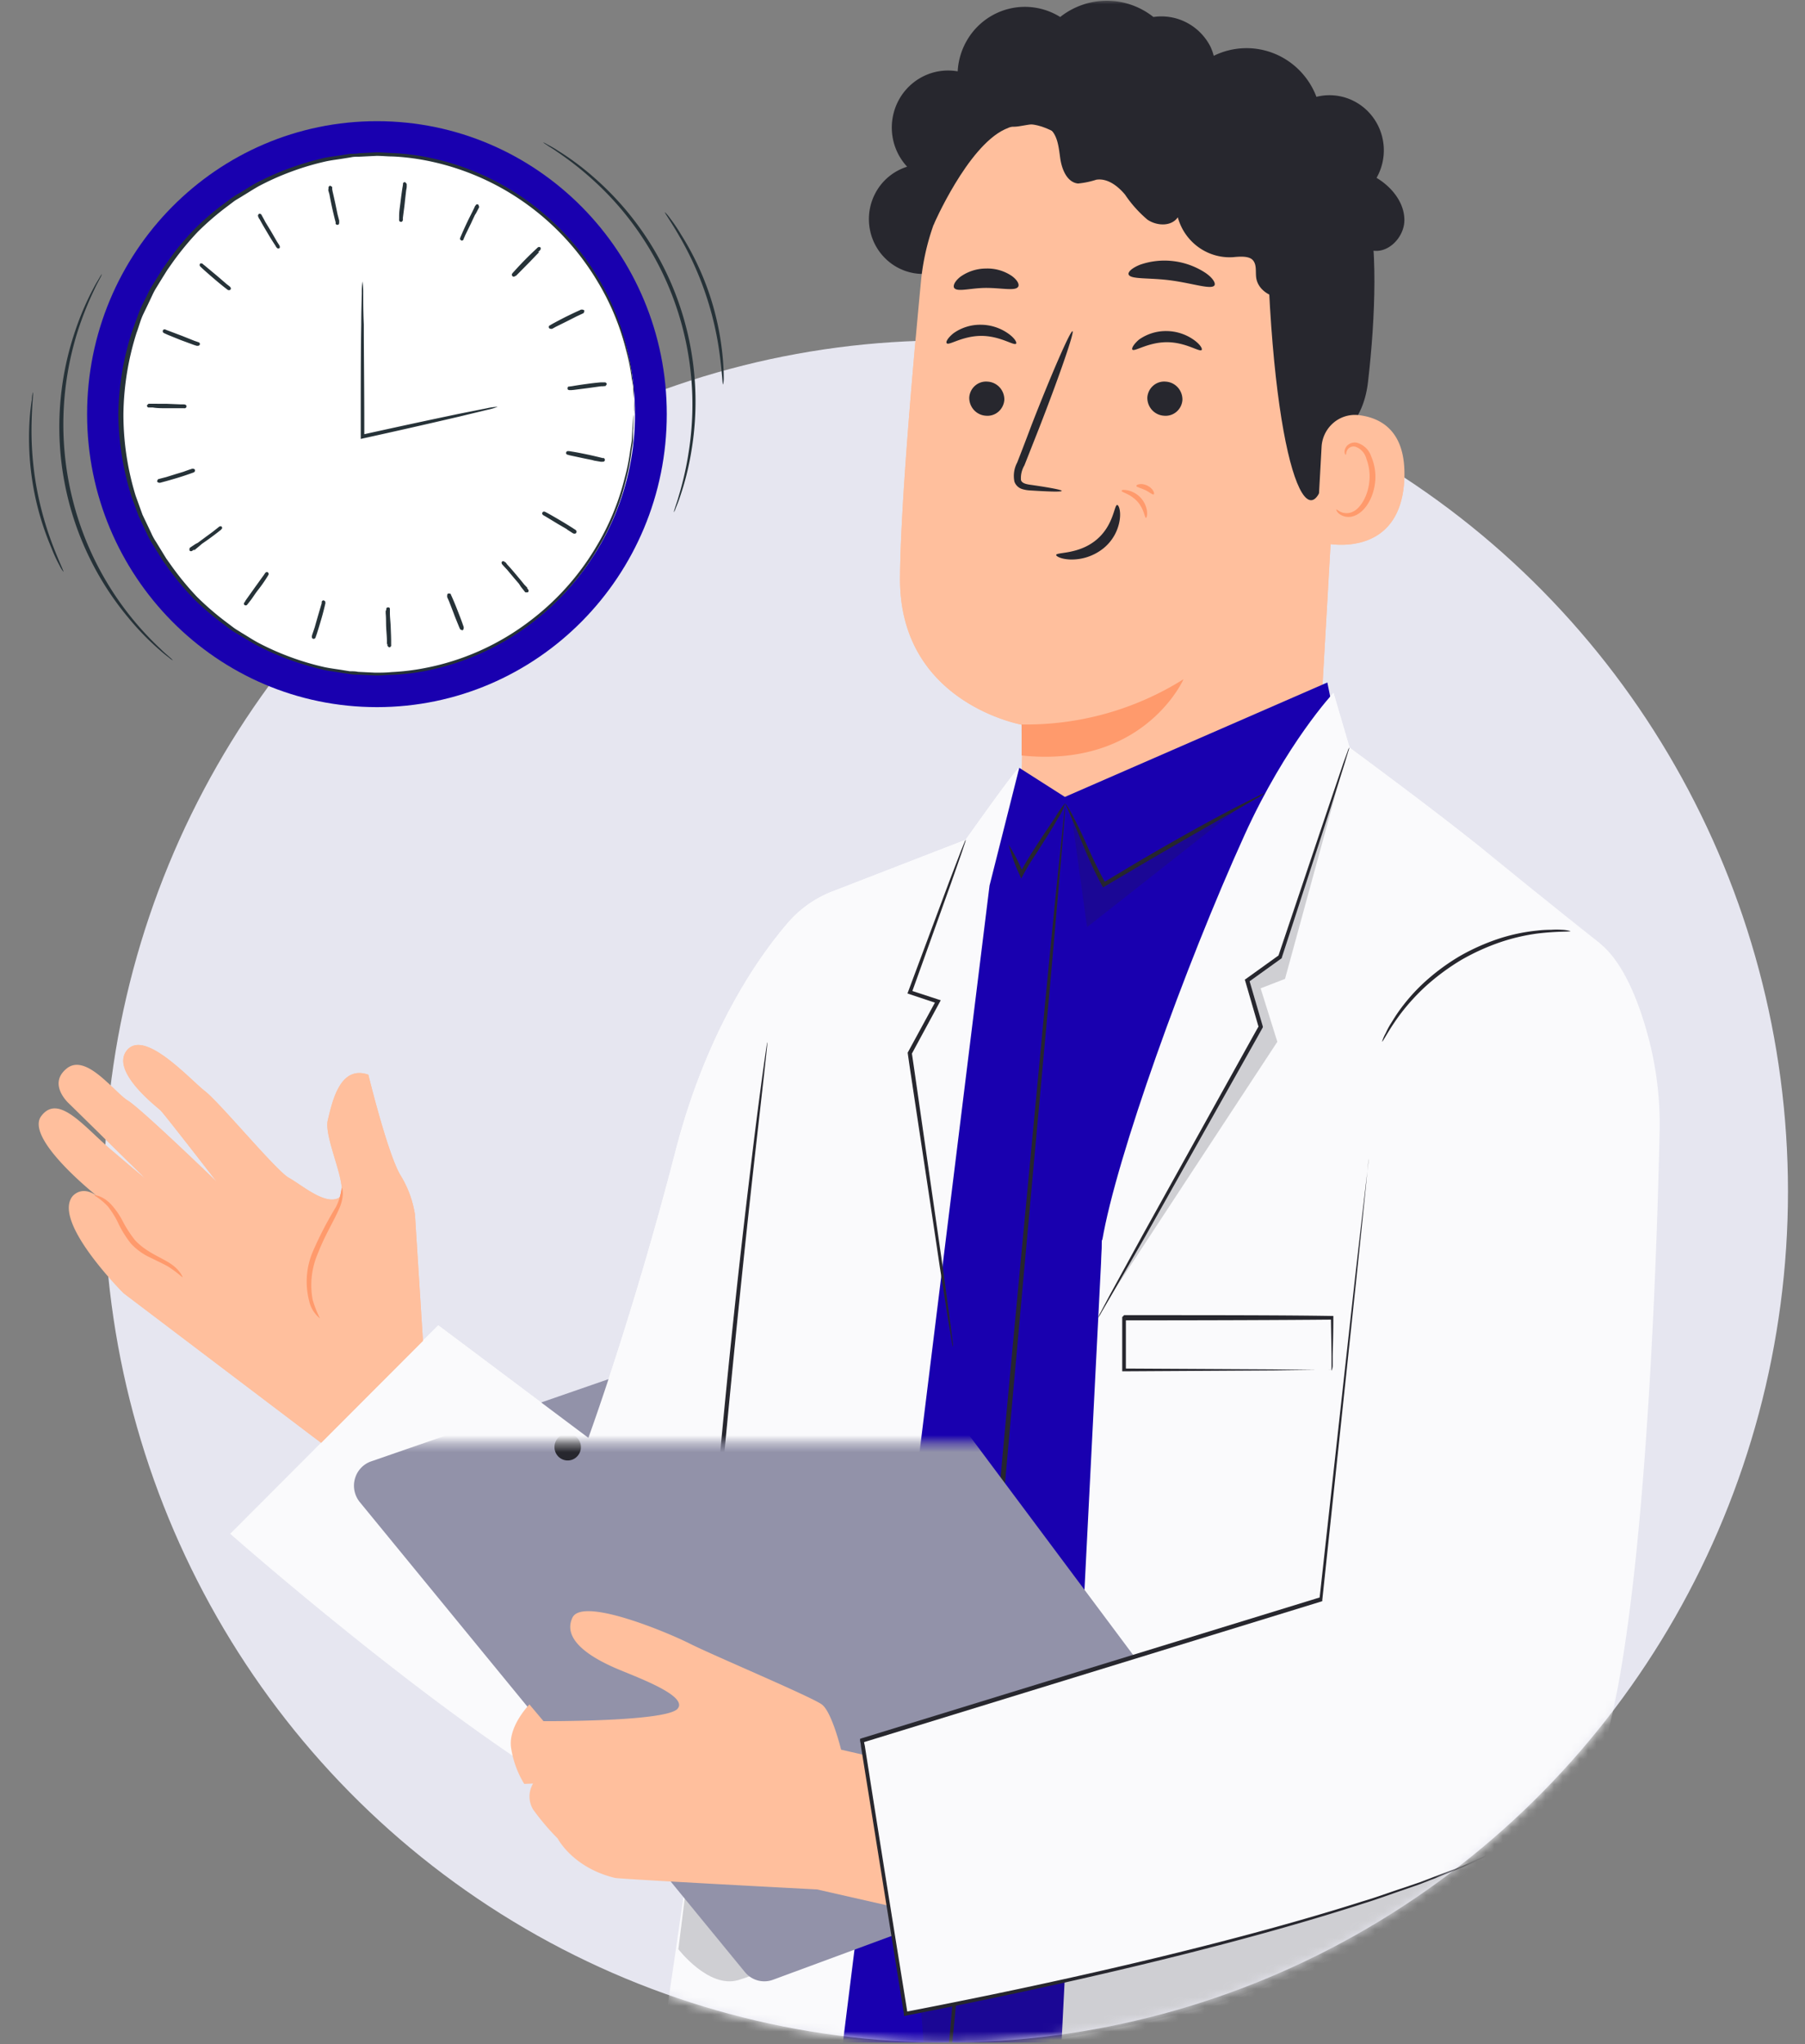 <svg xmlns="http://www.w3.org/2000/svg" width="212" height="240" fill="none" viewBox="0 0 212 240"><rect x="0" y="0" width="212" height="240" fill="#808080" stroke="none"/><g clip-path="url(#medic-clock_svg__a)"><g clip-path="url(#medic-clock_svg__b)"><ellipse cx="111.114" cy="139.892" fill="#E6E6F0" rx="98.886" ry="99.923"/><mask id="medic-clock_svg__c" width="198" height="201" x="12" y="39" maskUnits="userSpaceOnUse" style="mask-type:alpha"><ellipse cx="111.114" cy="139.892" fill="#fff" rx="98.886" ry="99.923"/></mask><g mask="url(#medic-clock_svg__c)"><path fill="#FAFAFC" d="M113.41 98.598 97.661 104.7a13.2 13.2 0 0 0-5.16 3.689c-3.441 4.002-9.53 12.643-13.177 26.812-4.946 19.183-10.218 33.613-10.218 33.613l-17.633-13.21-24.435 24.476s41.147 36.316 54.186 36.15l-8.6 58.961h25.26l20.643-176.585 1.179-8.45c-.422.157-5.127 6.802-6.296 8.44"/><path fill="#FFBF9D" d="M43.26 126.177s2.261 9.252 3.758 11.78a12.4 12.4 0 0 1 1.72 4.656l.938 14.823-11.956 11.972-23.188-17.561s-8.309-8.231-6.064-11.335c0 0 1.1-1.517 3.036 0 0 0-8.661-6.81-6.657-9.478s4.989 1.203 8.128 3.898c3.14 2.694 4.154 3.487 4.154 3.487l-9.005-8.832s-2.58-2.276-.293-4.133 5.591 2.79 7.174 3.758c1.582.967 10.45 9.539 10.45 9.539s-6.15-7.944-6.588-8.371c-.439-.427-6.021-4.665-3.923-7.106 2.1-2.442 7.389 3.487 9.143 4.848s8.36 9.347 9.832 10.158c1.47.811 4.137 3.156 5.77 2.415 1.635-.741-1.72-6.975-1.186-9.181.533-2.206 1.436-6.488 4.756-5.337"/><path fill="#FF9A6C" d="M37.583 154.794c-.354-.7-.642-1.433-.86-2.188a9.37 9.37 0 0 1 .636-5.502c.8-2.084 1.892-3.802 2.494-5.232.25-.548.39-1.14.413-1.744 0-.436-.103-.662-.137-.654a6.7 6.7 0 0 1-.671 2.233 43 43 0 0 0-2.675 5.144 9 9 0 0 0-.482 5.851 3.62 3.62 0 0 0 1.282 2.092m-16.153-4.821c.069 0-.284-.872-1.42-1.622s-2.89-1.36-4.162-2.756a14 14 0 0 1-1.488-2.319 8.8 8.8 0 0 0-1.368-1.927c-.98-.994-1.918-1.064-1.91-.994a7.3 7.3 0 0 1 1.592 1.299c.463.588.861 1.225 1.187 1.901.41.878.921 1.703 1.522 2.459a7.3 7.3 0 0 0 2.366 1.683c.782.392 1.48.706 2.03 1.029q.87.563 1.65 1.247"/><path fill="#FFBF9D" d="M108.163 33.098c.643-6.833 3.8-13.17 8.843-17.75a26.74 26.74 0 0 1 18.371-6.97h1.393c15.026 1.108 22.492 14.666 20.978 29.864l-2.907 50.747-.164 2.459-34.808 6.61.241-12.949s-14.433-2.485-14.399-17.142c.018-7.115 1.196-21.694 2.452-34.87"/><path fill="#FF9A6C" d="M119.989 85.057a34.7 34.7 0 0 0 19.017-5.31s-4.601 10.463-19.008 8.954z"/><path fill="#27272E" d="M113.84 46.665a2.12 2.12 0 0 0 .552 1.475c.366.4.871.64 1.409.67a1.96 1.96 0 0 0 1.463-.47 2.04 2.04 0 0 0 .696-1.387 2.12 2.12 0 0 0-.552-1.475c-.366-.4-.872-.64-1.409-.67a1.96 1.96 0 0 0-1.466.467 2 2 0 0 0-.693 1.39m-2.632-6.356c.249.279 1.832-.872 4.051-.872s3.836 1.186 4.077.915c.12-.122-.129-.619-.86-1.15a5.63 5.63 0 0 0-3.26-1.073 5.4 5.4 0 0 0-3.234 1.003c-.697.566-.937 1.055-.774 1.177m23.549 6.356a2.12 2.12 0 0 0 .552 1.475c.366.4.872.64 1.409.67a1.96 1.96 0 0 0 1.466-.468 2 2 0 0 0 .693-1.39 2.12 2.12 0 0 0-.552-1.474 2.06 2.06 0 0 0-1.409-.67 1.95 1.95 0 0 0-1.465.467 2.02 2.02 0 0 0-.694 1.39m-1.754-5.615c.249.279 1.832-.872 4.051-.872s3.836 1.186 4.077.916c.12-.123-.129-.62-.86-1.151a5.63 5.63 0 0 0-3.26-1.073 5.46 5.46 0 0 0-3.234 1.003c-.662.567-.895 1.055-.774 1.177m-8.3 16.584c0-.122-1.368-.384-3.604-.706-.568-.07-1.101-.192-1.187-.584a2.95 2.95 0 0 1 .404-1.7l1.721-4.36c2.416-6.2 4.18-11.336 3.93-11.397s-2.408 4.848-4.825 11.057a326 326 0 0 1-1.669 4.36 3.33 3.33 0 0 0-.326 2.249 1.4 1.4 0 0 0 .92.872q.467.139.955.157c2.27.148 3.664.183 3.681.052m6.511 1.656c-.362 0-.396 2.416-2.486 4.125s-4.653 1.395-4.679 1.744c0 .157.568.488 1.651.532a5.97 5.97 0 0 0 3.905-1.317 5.3 5.3 0 0 0 1.927-3.488c.112-.994-.155-1.604-.318-1.595"/><path fill="#27272E" d="M109.651 26.393s3.948-9.12 8.343-11.196c5.324-2.511 7.509 3.4 12.566 2.049 5.058-1.352 10.141-3.767 15.233.253 5.573 4.36 2.89 7.394 3.139 13.907 1.032 26.376 5.677 33.901 7.208 21.511.163-1.36 3.905-2.39 4.541-8.126.86-7.447 1.239-16.489-.327-21.799-1.324-4.473-3.784-7.595-8.231-11.056-7.027-5.467-16.772-5.72-23.403-5.145s-19.508 8.1-19.069 19.602"/><path fill="#FFBF9D" d="M155.219 52.498a4 4 0 0 1 .391-1.55c.233-.484.56-.916.963-1.268a3.88 3.88 0 0 1 2.947-.949c2.692.297 5.677 1.893 5.418 7.543-.464 10.01-10.321 7.481-10.321 7.193 0-.287.379-6.774.602-10.969"/><path fill="#FF9A6C" d="M156.965 59.797s.164.13.448.279a1.7 1.7 0 0 0 1.281.087c1.067-.34 2.021-1.98 2.15-3.776a5.8 5.8 0 0 0-.361-2.52 2.05 2.05 0 0 0-.45-.855 2 2 0 0 0-.788-.548.85.85 0 0 0-1.032.427c-.147.279-.095.48-.147.497s-.206-.183-.112-.593c.069-.244.218-.456.422-.602.28-.198.626-.276.963-.218.4.105.766.31 1.067.597.301.286.525.645.653 1.042.38.89.539 1.86.465 2.826-.155 2.014-1.264 3.854-2.709 4.202a1.81 1.81 0 0 1-1.557-.34c-.293-.261-.327-.488-.293-.505M134.594 60.8c-.163 0-.206-1.056-1.032-1.945-.826-.89-1.832-1.046-1.823-1.212.008-.166.275-.148.731-.07a2.9 2.9 0 0 1 1.505.872c.409.442.671 1.003.748 1.604.043.515-.06.759-.129.75m.912-2.755c-.138.087-.491-.27-1.015-.514-.525-.245-1.007-.323-1.024-.48s.585-.375 1.273-.044c.688.332.912.942.766 1.038"/><path fill="#1900AF" d="m119.433 90.434 5.397 3.41 31.048-13.405 1.412 6.898-28.094 58.502-1.68 111.566-30.398-2.497 18.798-150.677z"/><path fill="#27272E" d="M148.571 93.113q-.505.397-1.084.672l-3.01 1.744a846 846 0 0 0-9.883 5.685l-4.834 2.851-.206.122-.112-.201c-1.505-2.746-2.391-5.231-3.165-6.975-.37-.872-.68-1.526-.86-1.988a4 4 0 0 1-.319-.715s.19.21.448.645.61 1.099 1.023 1.944c.86 1.675 1.798 4.168 3.303 6.837l-.318-.088c1.479-.872 3.113-1.883 4.834-2.886 3.844-2.25 7.371-4.203 9.96-5.563a100 100 0 0 1 3.087-1.56q.544-.315 1.136-.524m-58.462 29.254a1 1 0 0 1 0 .261c0 .201-.043.454-.069.768-.077.706-.18 1.683-.318 2.921-.292 2.616-.705 6.243-1.213 10.759-1.015 9.077-2.322 21.642-3.62 35.523-1.3 13.882-2.349 26.472-3.132 35.584a9888 9888 0 0 1-.929 10.777c-.12 1.247-.206 2.224-.275 2.93 0 .314-.06.567-.086.767a1 1 0 0 1 0 .253 1.2 1.2 0 0 1 0-.261v-.759c0-.715.103-1.692.18-2.938.181-2.616.448-6.27.775-10.804a2416 2416 0 0 1 2.984-35.601 1187 1187 0 0 1 3.768-35.514 595 595 0 0 1 1.367-10.742c.172-1.23.31-2.206.413-2.913.043-.305.086-.558.112-.758q.009-.129.043-.253m75.44 71.359c-.103.122-2.064-1.979-5.16-3.487s-5.918-1.866-5.892-2.023a4.9 4.9 0 0 1 1.849.139 16 16 0 0 1 4.258 1.439 16.5 16.5 0 0 1 3.715 2.546c.487.386.903.855 1.23 1.386"/><path fill="#FAFAFC" d="M187.878 110.727s-6.262-4.953-12.584-10.115-16.78-12.826-16.78-12.826l-1.893-6.444s-5.565 5.938-10.441 16.68c-7.01 15.425-15.095 37.939-16.729 47.661l-6.563 129.43 67.088-.043-14.811-88.458z"/><path fill="#27272E" d="M128.96 154.733q.144-.36.336-.697l1.032-1.945 3.879-7.089 12.953-23.315c.232-.41.456-.82.688-1.221v.192q-.817-2.808-1.591-5.476l-.052-.166.147-.095 3.87-2.782-.086.122c2.4-7.115 4.455-13.236 5.935-17.63l1.72-5.075.49-1.343q.071-.237.19-.453-.03.247-.121.48l-.413 1.368c-.387 1.238-.937 2.965-1.617 5.118l-5.762 17.683v.07l-.061.052-3.87 2.782.094-.262 1.6 5.467v.096l-.051.096-.68 1.221-13.082 23.246-4.017 6.975-1.109 1.901q-.179.361-.422.68m-17.021 3.436a4 4 0 0 1-.146-.637c-.078-.471-.181-1.09-.318-1.848-.259-1.666-.628-3.985-1.076-6.819-.86-5.816-2.072-13.742-3.388-22.513-.138-.872-.267-1.805-.396-2.695v-.087l.043-.07 3.286-6.033.129.34-3.269-1.09-.223-.079.085-.218 4.809-12.887 1.401-3.653c.164-.384.284-.707.396-.96q.053-.174.155-.322a1.6 1.6 0 0 1-.086.349c-.086.261-.198.584-.327.985-.318.916-.748 2.154-1.29 3.697-1.153 3.217-2.752 7.69-4.645 12.948l-.137-.296 3.277 1.072.275.088-.138.252c-1.04 1.927-2.141 3.95-3.268 6.043v-.157c.129.872.267 1.796.396 2.703 1.264 8.772 2.408 16.715 3.251 22.531.378 2.842.697 5.171.92 6.845q.138 1.15.232 1.857.058.325.052.654m6.528-58.979a20 20 0 0 1 1.72 3.34h-.395c.413-.811.946-1.7 1.531-2.615 1.006-1.579 1.961-2.974 2.64-3.994a10.7 10.7 0 0 1 1.136-1.613 6.3 6.3 0 0 1-.861 1.805c-.602 1.072-1.513 2.494-2.511 4.072a27 27 0 0 0-1.566 2.563l-.223.401-.172-.409a21 21 0 0 1-1.299-3.55m-8.334 156.854a2 2 0 0 1 0-.419c0-.296.042-.706.086-1.22.086-1.108.223-2.686.387-4.709.361-4.107.86-10.01 1.522-17.29 1.333-14.614 3.174-34.765 5.212-57.025 2.039-22.261 3.982-42.403 5.35-57.016.705-7.272 1.282-13.167 1.72-17.273l.482-4.691c.06-.524.103-.925.138-1.221q.015-.21.06-.419.02.21 0 .419c0 .305-.052.706-.086 1.23-.095 1.098-.224 2.676-.396 4.699-.361 4.107-.86 10.01-1.522 17.291-1.333 14.613-3.174 34.764-5.161 57.033-1.987 22.27-3.982 42.394-5.358 57.008-.706 7.28-1.273 13.175-1.721 17.273l-.481 4.699c-.052.515-.103.925-.138 1.221a3 3 0 0 1-.094.41"/><path fill="#27272E" d="m157.791 89.844-6.864 25.085-2.864 1.108 1.961 6.278-19.67 29.959 17.709-31.66-1.6-5.467 3.871-2.79zm-31.918 5.955 1.806 13.053 17.52-13.777-15.559 8.746zM80.416 222.91l-.74 5.947s3.535 4.604 6.984 3.636c3.45-.968 17.873-7.342 17.873-7.342l-.223-2.241s-8.412-3.488-8.894-3.374-15 3.374-15 3.374m27.773 13.228.43 5.458s26.113-3.034 37.363-7.368c0 0 21.95-8.249 28.186-16.035-8.928 3.802-19.37 7.037-30.543 10.001z" opacity=".2"/><path fill="#FAFAFC" d="m52.342 183.917-3.002-4.081 2.615-5.938 5.754-4.359 6.365-1.334 3.225 4.377zm-.808-12.198 9.59-6.976Zm7.698 9.844 9.581-6.976Zm7.688 9.853 9.582-6.976Zm-32.219-42.935 9.59-6.975Z"/><path fill="#9292A9" d="m138.858 202.037-36.322-48.655a2.97 2.97 0 0 0-1.496-1.079 2.94 2.94 0 0 0-1.836.016L43.59 171.58a2.96 2.96 0 0 0-1.2.78 3 3 0 0 0-.703 1.256 3.05 3.05 0 0 0 .572 2.744l45.23 55.179a2.96 2.96 0 0 0 1.508.982 2.93 2.93 0 0 0 1.792-.079l51.988-19.197a3 3 0 0 0 1.169-.787 3 3 0 0 0 .686-1.241 3.1 3.1 0 0 0 .051-1.422 3.04 3.04 0 0 0-.596-1.288z"/><path fill="#27272E" d="M65.125 169.954c.01.31.111.61.289.862s.425.445.712.555a1.53 1.53 0 0 0 1.675-.389 1.58 1.58 0 0 0 .293-1.716 1.57 1.57 0 0 0-.585-.691 1.53 1.53 0 0 0-1.96.244 1.58 1.58 0 0 0-.424 1.135m11.234-3.856c.012.308.115.606.294.855s.427.439.712.546a1.52 1.52 0 0 0 1.662-.403 1.58 1.58 0 0 0 .272-1.711 1.56 1.56 0 0 0-.59-.679 1.52 1.52 0 0 0-1.45-.093 1.5 1.5 0 0 0-.49.358 1.57 1.57 0 0 0-.41 1.127"/><path fill="#FFBF9D" d="m101.42 206.029-2.632-.601s-1.075-4.412-2.254-5.302c-1.178-.889-12.901-5.824-15.482-7.132s-12.66-5.546-13.822-3.061c-1.316 2.808 2.796 4.927 5.023 5.904 2.228.976 8.602 3.208 7.346 4.769s-15.766 1.474-15.766 1.474l-1.651-1.962s-2.58 2.616-2.142 5.17a11.4 11.4 0 0 0 1.53 4.159l1.042-.043a2.96 2.96 0 0 0 0 3.043 28 28 0 0 0 2.89 3.409s1.763 3.444 6.743 4.63c.585.14 23.722 1.352 23.722 1.352l8.403 1.909z"/><path fill="#FAFAFC" d="M162.238 122.524c-.267.575-7.139 65.308-7.139 65.308l-53.894 16.567 5.16 32.087s72.8-13.209 80.317-27.03c6.391-11.771 7.922-61.838 8.24-76.565a39.7 39.7 0 0 0-1.204-10.655c-1.067-4.15-2.899-9.155-5.823-11.483-5.479-4.377-25.657 11.771-25.657 11.771"/><path fill="#27272E" d="M160.724 136.039s0 .323-.069.95c-.069.628-.155 1.57-.275 2.764a3647 3647 0 0 1-1.084 10.507c-.963 9.068-2.339 22.017-3.991 37.59v.139l-.129.044-53.885 16.567.172-.279c0 .209.069.436.112.662 1.72 11.004 3.44 21.633 5.023 31.434l-.276-.201c21.916-4.22 40.649-8.824 53.671-12.966 1.643-.479 3.165-1.055 4.619-1.526l2.107-.715 1.944-.741c1.247-.488 2.417-.872 3.44-1.342l2.847-1.265q1.149-.458 2.228-1.064l1.591-.871c.422-.218.748-.384.981-.515q.168-.087.344-.157l-.319.192-.963.558-1.574.872q-1.081.608-2.219 1.099l-2.838 1.299c-1.058.444-2.228.872-3.441 1.377l-1.944.759-2.098.732c-1.454.489-2.976 1.064-4.61 1.561-13.031 4.22-31.747 8.894-53.68 13.149l-.24.044v-.236c-1.574-9.8-3.277-20.429-5.049-31.433 0-.227-.069-.454-.103-.663v-.209l.206-.07 53.903-16.567-.146.183c1.72-15.564 3.156-28.503 4.162-37.572.517-4.516.921-8.056 1.205-10.463.137-1.194.249-2.11.327-2.755.077-.645.051-.872.051-.872m23.722-26.725c0 .105-1.523 0-3.931.296a23.4 23.4 0 0 0-4.146.96 26.2 26.2 0 0 0-4.756 2.145 26.7 26.7 0 0 0-4.197 3.112 25.3 25.3 0 0 0-2.882 3.157c-1.47 1.962-2.115 3.366-2.201 3.313q.147-.524.421-.994a9 9 0 0 1 .593-1.116c.267-.418.534-.872.912-1.412a22 22 0 0 1 2.856-3.279 25 25 0 0 1 4.3-3.217 25 25 0 0 1 4.86-2.145 21.3 21.3 0 0 1 4.24-.872 14 14 0 0 1 1.66-.096 9 9 0 0 1 1.256 0c.343.008.684.058 1.015.148"/><path fill="#FAFAFC" d="M156.389 154.794h-24.436v6.147h24.436z"/><path fill="#27272E" d="M156.389 160.942a3 3 0 0 1 0-.436v-1.221c0-1.09-.043-2.616-.069-4.491l.129.14c-5.479.052-14.389.087-24.427.087.095-.096-.232.227.215-.227v6.104l-.223-.218 17.374.096 5.161.061h1.909a3 3 0 0 1-.447 0h-1.359l-5.101.061-17.529.105h-.215v-6.366c.448-.453.129-.122.233-.226 10.037 0 18.922 0 24.427.096h.137v.13c0 1.927-.06 3.488-.077 4.578v1.186q-.03.28-.138.541"/></g><mask id="medic-clock_svg__d" width="175" height="170" x="0" y="0" maskUnits="userSpaceOnUse" style="mask-type:alpha"><path fill="#C4C4C4" d="M.872 0h173.401v169.384H.872z"/></mask><g mask="url(#medic-clock_svg__d)"><path fill="#FAFAFC" d="m113.41 98.598-15.749 6.104a13.2 13.2 0 0 0-5.16 3.688c-3.441 4.002-9.53 12.643-13.177 26.812-4.946 19.183-10.218 33.613-10.218 33.613l-17.633-13.21-24.435 24.476s41.147 36.316 54.186 36.15l-8.6 58.961h25.26l20.643-176.585 1.179-8.45c-.422.158-5.127 6.802-6.296 8.441"/><path fill="#FFBF9D" d="M43.26 126.177s2.261 9.252 3.758 11.78a12.4 12.4 0 0 1 1.72 4.656l.938 14.823-11.956 11.972-23.188-17.561s-8.309-8.231-6.064-11.335c0 0 1.1-1.517 3.036 0 0 0-8.661-6.81-6.657-9.478s4.989 1.203 8.128 3.898c3.14 2.694 4.154 3.487 4.154 3.487l-9.005-8.832s-2.58-2.276-.293-4.133 5.591 2.79 7.174 3.758c1.582.968 10.45 9.539 10.45 9.539s-6.15-7.944-6.588-8.371c-.439-.427-6.021-4.665-3.923-7.106 2.1-2.442 7.389 3.488 9.143 4.848s8.36 9.347 9.832 10.158c1.47.811 4.137 3.156 5.77 2.415 1.635-.741-1.72-6.975-1.186-9.181.533-2.206 1.436-6.488 4.756-5.337"/><path fill="#FF9A6C" d="M37.583 154.795a12.6 12.6 0 0 1-.86-2.189 9.37 9.37 0 0 1 .636-5.502c.8-2.084 1.892-3.802 2.494-5.232.25-.548.39-1.14.413-1.743 0-.436-.103-.663-.137-.654a6.7 6.7 0 0 1-.671 2.232 43 43 0 0 0-2.675 5.144 9 9 0 0 0-.482 5.851 3.63 3.63 0 0 0 1.282 2.093m-16.153-4.822c.069 0-.284-.872-1.42-1.622s-2.89-1.36-4.162-2.755a14 14 0 0 1-1.488-2.32 9 9 0 0 0-1.368-1.927c-.98-.994-1.918-1.064-1.91-.994a7.3 7.3 0 0 1 1.592 1.299c.463.588.861 1.225 1.187 1.901.41.878.921 1.703 1.522 2.459a7.3 7.3 0 0 0 2.366 1.683c.782.392 1.48.706 2.03 1.029q.87.563 1.65 1.247"/><path fill="#27272E" d="M142.172 5.483a6.53 6.53 0 0 0-2.799-2.832 6.4 6.4 0 0 0-3.902-.655 8.8 8.8 0 0 0-5.474-1.91 8.82 8.82 0 0 0-5.475 1.91 7.82 7.82 0 0 0-7.811-.28 7.94 7.94 0 0 0-2.984 2.764 8.1 8.1 0 0 0-1.246 3.898 6.53 6.53 0 0 0-4.022.576 6.65 6.65 0 0 0-2.93 2.852 6.8 6.8 0 0 0-.729 4.05 6.73 6.73 0 0 0 1.746 3.718 6.36 6.36 0 0 0-3.596 2.858 6.5 6.5 0 0 0-.77 4.566 6.44 6.44 0 0 0 2.454 3.907 6.28 6.28 0 0 0 4.406 1.225l31.824-19.183a6.6 6.6 0 0 0 1.82-3.522 6.67 6.67 0 0 0-.512-3.942"/><path fill="#FFBF9D" d="M108.163 33.098c.643-6.833 3.8-13.17 8.843-17.75a26.74 26.74 0 0 1 18.371-6.97h1.393c15.026 1.108 22.492 14.666 20.978 29.864l-2.907 50.747-.164 2.46-34.808 6.608.241-12.948s-14.433-2.485-14.399-17.142c.018-7.115 1.196-21.694 2.452-34.87"/><path fill="#FF9A6C" d="M119.989 85.057a34.7 34.7 0 0 0 19.017-5.31s-4.601 10.463-19.008 8.954z"/><path fill="#27272E" d="M113.84 46.665a2.12 2.12 0 0 0 .552 1.475c.366.4.871.64 1.409.67a1.96 1.96 0 0 0 1.463-.47 2.04 2.04 0 0 0 .696-1.387 2.12 2.12 0 0 0-.552-1.475c-.366-.4-.872-.64-1.409-.67a1.96 1.96 0 0 0-1.466.468 2 2 0 0 0-.693 1.39m-2.632-6.357c.249.279 1.832-.872 4.051-.872s3.836 1.186 4.077.915c.12-.122-.129-.619-.86-1.15a5.63 5.63 0 0 0-3.26-1.073 5.4 5.4 0 0 0-3.234 1.003c-.697.566-.937 1.055-.774 1.177m23.549 6.356a2.12 2.12 0 0 0 .552 1.475c.366.4.872.64 1.409.67a1.96 1.96 0 0 0 1.466-.467 2 2 0 0 0 .693-1.39 2.12 2.12 0 0 0-.552-1.475 2.06 2.06 0 0 0-1.409-.67 1.95 1.95 0 0 0-1.465.468 2.02 2.02 0 0 0-.694 1.39m-1.754-5.616c.249.279 1.832-.872 4.051-.872s3.836 1.186 4.077.916c.12-.123-.129-.62-.86-1.151a5.63 5.63 0 0 0-3.26-1.073 5.46 5.46 0 0 0-3.234 1.003c-.662.567-.895 1.055-.774 1.177m-8.3 16.584c0-.122-1.368-.383-3.604-.706-.568-.07-1.101-.192-1.187-.584a2.95 2.95 0 0 1 .404-1.7l1.721-4.36c2.416-6.2 4.18-11.335 3.93-11.396-.249-.062-2.408 4.848-4.825 11.056a326 326 0 0 1-1.669 4.36 3.33 3.33 0 0 0-.326 2.249 1.4 1.4 0 0 0 .92.872q.467.139.955.157c2.27.148 3.664.183 3.681.052m6.511 1.656c-.362 0-.396 2.416-2.486 4.125s-4.653 1.395-4.679 1.744c0 .157.568.488 1.651.532a5.97 5.97 0 0 0 3.905-1.317 5.3 5.3 0 0 0 1.927-3.487c.112-.995-.155-1.605-.318-1.596m1.342-27.074c.206.62 2.434.358 5.031.715 2.598.358 4.705 1.107 5.058.567.154-.262-.207-.872-1.041-1.448a8.8 8.8 0 0 0-3.734-1.386 8.7 8.7 0 0 0-3.955.41c-.964.384-1.454.854-1.359 1.142m-20.488 1.587c.378.523 1.918 0 3.759 0s3.44.393 3.758-.14c.164-.26-.077-.775-.748-1.264a5.1 5.1 0 0 0-3.045-.871 5.2 5.2 0 0 0-3.019.985c-.636.514-.86 1.02-.705 1.29"/><path fill="#27272E" d="M109.651 26.393s3.948-9.12 8.343-11.196c5.324-2.511 7.509 3.4 12.566 2.05 5.058-1.352 10.141-3.768 15.233.252 5.573 4.36 2.89 7.394 3.139 13.907 1.032 26.377 5.677 33.901 7.208 21.511.163-1.36 3.905-2.389 4.541-8.126.86-7.447 1.239-16.489-.327-21.799-1.324-4.473-3.784-7.594-8.231-11.056-7.027-5.467-16.772-5.72-23.403-5.144s-19.508 8.1-19.069 19.6"/><path fill="#FFBF9D" d="M155.219 52.499a4 4 0 0 1 .391-1.55 4 4 0 0 1 .963-1.269 3.88 3.88 0 0 1 2.947-.948c2.692.296 5.677 1.892 5.418 7.542-.464 10.01-10.321 7.481-10.321 7.194 0-.288.379-6.775.602-10.97"/><path fill="#FF9A6C" d="M156.965 59.797s.164.13.448.279a1.7 1.7 0 0 0 1.281.087c1.067-.34 2.021-1.98 2.15-3.776a5.8 5.8 0 0 0-.361-2.52 2.05 2.05 0 0 0-.45-.855 2 2 0 0 0-.788-.548.85.85 0 0 0-1.032.427c-.147.279-.095.48-.147.497s-.206-.183-.112-.593c.069-.244.218-.456.422-.602.28-.198.626-.276.963-.218.4.105.766.31 1.067.597.301.286.525.645.653 1.043a6 6 0 0 1 .465 2.825c-.155 2.014-1.264 3.854-2.709 4.202a1.81 1.81 0 0 1-1.557-.34c-.293-.261-.327-.488-.293-.505"/><path fill="#27272E" d="M155.305 33.09a9.34 9.34 0 0 1-4.214 1.891c-1.548.14-3.303-.793-3.544-2.345-.103-.707.078-1.509-.37-2.058-.447-.55-1.531-.462-2.356-.384a6.25 6.25 0 0 1-4.063-1.174 6.4 6.4 0 0 1-2.423-3.508c-.748 1.099-2.451 1.029-3.552.288a14.2 14.2 0 0 1-2.649-2.956c-.86-1.02-2.064-1.945-3.372-1.744a10 10 0 0 1-2.15.445c-1.299-.14-1.909-1.683-2.09-2.991s-.31-2.843-1.393-3.566c-1.084-.724-2.34-.314-3.535-.149-1.196.166-2.736-.148-3.028-1.334a2.4 2.4 0 0 1 .473-1.813 6.4 6.4 0 0 1 3.392-2.506 6.33 6.33 0 0 1 4.194.16 8.8 8.8 0 0 1 2.833-4.218 8.58 8.58 0 0 1 9.597-.88 8.74 8.74 0 0 1 3.534 3.633 8.76 8.76 0 0 1 3.718-1.97 8.7 8.7 0 0 1 4.195 0 8.76 8.76 0 0 1 3.718 1.968 8.9 8.9 0 0 1 2.397 3.49 6.3 6.3 0 0 1 3.671.184 6.4 6.4 0 0 1 2.962 2.206 6.54 6.54 0 0 1 .429 7.123c1.763 1.055 3.259 2.869 3.268 4.944s-2.021 4.107-3.982 3.531a3.63 3.63 0 0 1 .209 2.654 3.57 3.57 0 0 1-1.654 2.068 3.5 3.5 0 0 1-2.605.34 3.54 3.54 0 0 1-2.117-1.574"/><path fill="#FF9A6C" d="M134.594 60.8c-.163 0-.206-1.056-1.032-1.945-.826-.89-1.832-1.046-1.823-1.212.008-.166.275-.148.731-.07.577.13 1.102.434 1.505.872.409.442.671 1.004.748 1.605.043.514-.06.758-.129.75m.912-2.756c-.138.087-.491-.27-1.015-.514-.525-.245-1.007-.323-1.024-.48s.585-.375 1.273-.044c.688.332.912.942.766 1.038"/><path fill="#1900AF" d="m119.714 90.149 5.358 3.418 30.826-13.437 1.402 6.915-27.893 58.638-1.668 111.826-30.182-2.502 18.665-151.029z"/><path fill="#27272E" d="M148.571 93.113q-.505.397-1.084.672l-3.01 1.744a849 849 0 0 0-9.883 5.685l-4.834 2.851-.206.122-.112-.201c-1.505-2.746-2.391-5.231-3.165-6.975-.37-.872-.68-1.526-.86-1.988a4 4 0 0 1-.319-.715s.19.21.448.645.61 1.099 1.023 1.945c.86 1.674 1.798 4.167 3.303 6.836l-.318-.088c1.479-.872 3.113-1.883 4.834-2.886 3.844-2.25 7.371-4.203 9.96-5.563a100 100 0 0 1 3.087-1.56q.544-.315 1.136-.524m-58.462 29.254a1 1 0 0 1 0 .262c0 .2-.043.453-.069.767-.077.706-.18 1.683-.318 2.921-.292 2.616-.705 6.243-1.213 10.76-1.015 9.077-2.322 21.641-3.62 35.522-1.3 13.882-2.349 26.473-3.132 35.584-.387 4.517-.705 8.197-.929 10.777-.12 1.247-.206 2.224-.275 2.93 0 .314-.06.567-.086.767a1 1 0 0 1 0 .253 1.2 1.2 0 0 1 0-.261v-.759c0-.715.103-1.691.18-2.938.181-2.616.448-6.27.775-10.804a2416 2416 0 0 1 2.984-35.601 1187 1187 0 0 1 3.768-35.514 595 595 0 0 1 1.367-10.742c.172-1.23.31-2.206.413-2.913.043-.305.086-.558.112-.758q.009-.129.043-.253"/><path fill="#FAFAFC" d="M187.878 110.727s-6.262-4.953-12.584-10.115-16.78-12.826-16.78-12.826l-1.893-6.444s-5.565 5.938-10.441 16.68c-7.01 15.425-15.095 37.939-16.729 47.661l-6.563 129.43 67.088-.043-14.811-88.458z"/><path fill="#27272E" d="M128.96 154.733q.144-.36.336-.697l1.032-1.945 3.879-7.088 12.953-23.316c.232-.41.456-.82.688-1.221v.192q-.817-2.808-1.591-5.476l-.052-.165.147-.096 3.87-2.782-.086.122c2.4-7.115 4.455-13.236 5.935-17.63l1.72-5.075.49-1.343q.071-.237.19-.453-.03.247-.121.48l-.413 1.368c-.387 1.238-.937 2.965-1.617 5.118l-5.762 17.683v.07l-.061.053-3.87 2.781.094-.262 1.6 5.467v.096l-.051.096-.68 1.221-13.082 23.246-4.017 6.975-1.109 1.901q-.179.361-.422.68m-17.021 3.436a4 4 0 0 1-.146-.637 127 127 0 0 0-.318-1.848c-.259-1.665-.628-3.985-1.076-6.819-.86-5.815-2.072-13.741-3.388-22.513-.138-.872-.267-1.805-.396-2.694v-.088l.043-.069 3.286-6.034.129.34-3.269-1.09-.223-.079.085-.218 4.809-12.887 1.401-3.653c.164-.384.284-.706.396-.96q.053-.174.155-.322-.023.18-.086.349c-.086.261-.198.584-.327.985-.318.916-.748 2.154-1.29 3.697-1.153 3.218-2.752 7.691-4.645 12.948l-.137-.296 3.277 1.072.275.088-.138.252c-1.04 1.927-2.141 3.95-3.268 6.043v-.157c.129.872.267 1.796.396 2.703 1.264 8.772 2.408 16.715 3.251 22.531.378 2.843.697 5.171.92 6.845q.138 1.15.232 1.857.058.325.052.654m6.528-58.979a20 20 0 0 1 1.72 3.34h-.395c.413-.81.946-1.7 1.531-2.615 1.006-1.579 1.961-2.974 2.64-3.994a10.7 10.7 0 0 1 1.136-1.613 6.3 6.3 0 0 1-.861 1.805c-.602 1.072-1.513 2.494-2.511 4.072a27 27 0 0 0-1.566 2.563l-.223.402-.172-.41a21 21 0 0 1-1.299-3.55m-8.334 156.854a1.8 1.8 0 0 1 0-.418c0-.297.042-.707.086-1.221.086-1.108.223-2.686.387-4.709.361-4.106.86-10.009 1.522-17.29 1.333-14.614 3.174-34.764 5.212-57.025 2.039-22.261 3.982-42.402 5.35-57.016.705-7.272 1.282-13.166 1.72-17.273l.482-4.691c.06-.523.103-.925.138-1.221q.015-.21.06-.419.02.21 0 .419c0 .305-.052.706-.086 1.23-.095 1.098-.224 2.676-.396 4.699-.361 4.107-.86 10.01-1.522 17.291-1.333 14.613-3.174 34.764-5.161 57.033-1.987 22.27-3.982 42.394-5.358 57.008-.706 7.28-1.273 13.175-1.721 17.273l-.481 4.7c-.052.514-.103.924-.138 1.22a3 3 0 0 1-.094.41"/><path fill="#27272E" d="m157.791 89.844-6.864 25.085-2.864 1.108 1.961 6.278-19.67 29.96 17.709-31.661-1.6-5.467 3.871-2.79zm-31.918 5.955 1.806 13.053 17.52-13.777-15.559 8.746z" opacity=".2"/><path fill="#FAFAFC" d="m52.342 183.917-3.002-4.08 2.615-5.938 5.754-4.36 6.365-1.334 3.225 4.377zm-.808-12.198 9.59-6.976Zm-16.833-23.238 9.59-6.975Zm127.537-25.957c-.267.575-7.139 65.308-7.139 65.308l-53.894 16.567 5.16 32.088s72.8-13.21 80.317-27.031c6.391-11.771 7.922-61.838 8.24-76.565a39.7 39.7 0 0 0-1.204-10.655c-1.067-4.15-2.899-9.155-5.823-11.483-5.479-4.377-25.657 11.771-25.657 11.771"/><path fill="#27272E" d="M160.724 136.039s0 .323-.069.95c-.069.628-.155 1.57-.275 2.764a3647 3647 0 0 1-1.084 10.507c-.963 9.069-2.339 22.017-3.991 37.59v.139l-.129.044-53.885 16.567.172-.279c0 .209.069.436.112.662 1.72 11.004 3.44 21.633 5.023 31.434l-.276-.201c21.916-4.22 40.649-8.824 53.671-12.966 1.643-.479 3.165-1.055 4.619-1.525l2.107-.715 1.944-.742c1.247-.488 2.417-.872 3.44-1.342l2.847-1.265q1.149-.458 2.228-1.063l1.591-.872c.422-.218.748-.384.981-.515q.168-.087.344-.157l-.319.192-.963.558-1.574.872q-1.081.608-2.219 1.099l-2.838 1.299c-1.058.445-2.228.872-3.441 1.377l-1.944.759-2.098.732c-1.454.489-2.976 1.064-4.61 1.561-13.031 4.22-31.747 8.894-53.68 13.149l-.24.044v-.236c-1.574-9.8-3.277-20.429-5.049-31.433 0-.227-.069-.454-.103-.663v-.209l.206-.07 53.903-16.567-.146.183c1.72-15.564 3.156-28.503 4.162-37.571.517-4.517.921-8.057 1.205-10.464.137-1.194.249-2.11.327-2.755.077-.645.051-.872.051-.872m23.722-26.725c0 .105-1.523 0-3.931.297a23.3 23.3 0 0 0-4.146.959 26.2 26.2 0 0 0-4.756 2.145 26.7 26.7 0 0 0-4.197 3.113 25 25 0 0 0-2.882 3.156c-1.47 1.962-2.115 3.366-2.201 3.313.097-.348.239-.682.421-.994a9 9 0 0 1 .593-1.116c.267-.418.534-.872.912-1.412a22 22 0 0 1 2.856-3.279 25 25 0 0 1 4.3-3.217 25 25 0 0 1 4.86-2.145 21.3 21.3 0 0 1 4.24-.872 14 14 0 0 1 1.66-.096 10 10 0 0 1 1.256 0c.343.008.684.058 1.015.148"/><path fill="#FAFAFC" d="M156.389 154.794h-24.436v6.148h24.436z"/><path fill="#27272E" d="M156.389 160.942a3 3 0 0 1 0-.436v-1.221c0-1.09-.043-2.616-.069-4.491l.129.14c-5.479.052-14.389.087-24.427.087.095-.096-.232.227.215-.227v6.104l-.223-.218 17.374.096 5.161.061h1.909a3 3 0 0 1-.447 0h-1.359l-5.101.061-17.529.105h-.215v-6.365c.448-.454.129-.123.233-.227 10.037 0 18.922 0 24.427.096h.137v.131c0 1.927-.06 3.487-.077 4.577v1.186q-.03.28-.138.541"/></g></g><path fill="#1900AF" d="M44.271 83.025c18.801 0 34.043-15.401 34.043-34.4S63.072 14.227 44.27 14.227s-34.04 15.4-34.04 34.399 15.24 34.399 34.04 34.399"/><path fill="#fff" d="M44.378 79.145c16.68 0 30.203-13.664 30.203-30.52 0-16.855-13.523-30.519-30.203-30.519S14.175 31.77 14.175 48.626c0 16.855 13.522 30.52 30.203 30.52"/><path fill="#263238" d="M74.58 48.626s0-.177-.048-.5-.048-.823-.097-1.45l-.058-1.068c0-.382-.126-.813-.194-1.274a23 23 0 0 0-.63-3.145 29.2 29.2 0 0 0-3.345-8.093 30.4 30.4 0 0 0-8.63-9.33 30 30 0 0 0-11.654-4.945 27 27 0 0 0-3.8-.45c-.65 0-1.3-.079-1.94-.069l-1.988.098c-.33 0-.669 0-.97.069l-.969.156c-.669.108-1.348.186-2.026.333q-2.036.461-3.995 1.186a31 31 0 0 0-3.878 1.734c-.63.353-1.242.755-1.862 1.127-.31.206-.64.372-.97.598l-.882.666a33 33 0 0 0-3.403 2.939 34 34 0 0 0-2.909 3.517l-.688.98-.611.98-.601.98q-.318.499-.563 1.038-.495 1.06-1.018 2.136c-.349.715-.533 1.5-.814 2.244a32.8 32.8 0 0 0-1.542 9.562c0 3.24.483 6.46 1.435 9.553l.814 2.253 1.019 2.136q.234.54.562 1.029l.601.98.601.98.698.98a34 34 0 0 0 2.91 3.517 33 33 0 0 0 3.402 2.939l.883.666c.29.225.62.392.92.598.631.372 1.242.774 1.872 1.126a31 31 0 0 0 3.878 1.735 31.5 31.5 0 0 0 3.995 1.185c.679.147 1.358.225 2.027.333l.97.157c.329 0 .668 0 .969.069l1.987.097c.66 0 1.31 0 1.94-.068a27 27 0 0 0 3.8-.45c4.584-.86 8.903-2.8 12.605-5.664a30.2 30.2 0 0 0 7.65-8.612 29.2 29.2 0 0 0 3.345-8.093c.285-1.031.495-2.083.63-3.145.069-.46.156-.891.195-1.273l.058-1.068c.048-.627.077-1.107.097-1.45q.012-.246.048-.49v.49c0 .343 0 .823-.058 1.45v1.077c0 .392-.116.814-.175 1.274a23.5 23.5 0 0 1-.591 3.174 29.3 29.3 0 0 1-3.306 8.172 30.5 30.5 0 0 1-8.613 9.432 30.15 30.15 0 0 1-11.68 5.039q-1.923.37-3.88.46c-.649 0-1.308.088-1.939.079l-2.007-.098c-.339 0-.678 0-1.018-.069l-1.018-.147c-.669-.117-1.357-.196-2.046-.333a35 35 0 0 1-4.052-1.195 32 32 0 0 1-3.966-1.754c-.64-.353-1.26-.764-1.94-1.146-.31-.196-.64-.373-.969-.598l-.892-.676a33 33 0 0 1-3.452-2.94 34 34 0 0 1-2.986-3.556l-.698-.98-.61-.98-.612-.98a9 9 0 0 1-.572-1.047L16.3 60.637c-.282-.754-.553-1.508-.834-2.273a33.4 33.4 0 0 1-1.571-9.7c.05-3.309.593-6.592 1.61-9.738.28-.764.552-1.529.833-2.283s.689-1.44 1.028-2.165a8.4 8.4 0 0 1 .572-1.049l.61-.98.612-.979.698-.98a28.1 28.1 0 0 1 6.467-6.584l.902-.676q.468-.325.97-.598c.63-.382 1.25-.793 1.89-1.146a32 32 0 0 1 3.966-1.753q1.99-.722 4.053-1.196c.688-.137 1.367-.215 2.046-.323l1.017-.157c.34 0 .68 0 1.019-.069l2.007-.098c.669 0 1.328.06 1.939.079 1.302.06 2.598.214 3.878.46 4.23.814 8.24 2.529 11.762 5.03a30.5 30.5 0 0 1 8.667 9.48 29.2 29.2 0 0 1 3.239 8.211 23 23 0 0 1 .591 3.174c.059.46.136.882.175 1.274s0 .755 0 1.078c0 .627 0 1.107.058 1.45z"/><path fill="#263238" d="M58.456 47.763q-.596.228-1.221.353l-3.365.813a922 922 0 0 1-11.247 2.548l-.252.059V50.36c0-4.791 0-9.112.058-12.247 0-1.51.048-2.763.068-3.713q-.01-.684.077-1.362.099.677.088 1.362c0 .98 0 2.204.068 3.713 0 3.135.058 7.456.058 12.247v.882l-.252-.206a941 941 0 0 1 11.266-2.43l3.404-.676c.41-.095.83-.15 1.25-.167m20.682 12.394a3.3 3.3 0 0 1 .135-.5c.088-.323.272-.783.437-1.39.52-1.713.915-3.462 1.183-5.233a35.7 35.7 0 0 0-1.605-17.427 35.4 35.4 0 0 0-9.681-14.513 37 37 0 0 0-4.199-3.292c-.514-.372-.97-.607-1.212-.803a2.6 2.6 0 0 1-.417-.294q.24.09.456.225c.29.167.737.383 1.26.735A31.5 31.5 0 0 1 69.8 20.87a34.76 34.76 0 0 1 9.89 14.598 35.1 35.1 0 0 1 1.493 17.626 32.6 32.6 0 0 1-1.318 5.242c-.194.608-.398 1.058-.514 1.372q-.08.239-.213.45m5.788-15.011c-.068 0-.106-1.215-.349-3.154a37.3 37.3 0 0 0-4.848-14.364c-.97-1.685-1.697-2.665-1.638-2.714q.316.294.562.647a20 20 0 0 1 1.328 1.96 32.8 32.8 0 0 1 3.316 6.946 32.6 32.6 0 0 1 1.59 7.544c.088.98.117 1.783.117 2.332q.01.407-.078.803M11.974 32.156a1.8 1.8 0 0 1-.204.47c-.145.304-.397.725-.659 1.303a39 39 0 0 0-1.988 4.977 36.25 36.25 0 0 0-.506 20.08 35.96 35.96 0 0 0 10.25 17.21c.447.45.835.754 1.077.98q.198.162.359.362-.226-.122-.417-.294c-.262-.205-.66-.5-1.125-.92a31.6 31.6 0 0 1-3.742-3.86 34.9 34.9 0 0 1-7.475-16.001 35.07 35.07 0 0 1 1.298-17.645 33 33 0 0 1 2.124-4.957c.29-.569.562-.98.727-1.274q.126-.225.281-.431M3.868 46.059c.068 0-.087 1.214-.145 3.174a38 38 0 0 0 .504 7.613 38.7 38.7 0 0 0 2.036 7.348c.708 1.822 1.26 2.94 1.193 2.94A3.2 3.2 0 0 1 7 66.407c-.262-.48-.62-1.195-.97-2.097a32.7 32.7 0 0 1-2.162-7.387 33.5 33.5 0 0 1-.388-7.7c.068-.98.175-1.784.262-2.323.004-.285.047-.569.126-.843m64.779 7.605c-1.144-.236-2.065-.441-2.065-.451s.97.176 2.074.411c1.106.236 2.056.431 2.056.441s-.912-.166-2.065-.401"/><path fill="#263238" d="M68.647 53.662c0-.07.484 0 1.24.068l.621.088h.262s-.213 0-.223.147a.23.23 0 0 0 .107.265l-.359-.069-1.61-.323-1.6-.343-.348-.078a.22.22 0 0 0 .184-.226c0-.108-.165-.235-.146-.206h.214l.6.167c.738.206 1.184.362 1.174.431a3 3 0 0 1-1.25-.078l-.612-.108h-.252s-.184-.098-.165-.216c.02-.117.078-.215.204-.215h.146l.368.059c.504.078 1.047.186 1.62.303.571.118 1.114.245 1.6.363l.358.088h.135a.244.244 0 0 1 .117.284c0 .108-.233.177-.242.147h-.243l-.746-.127c-.718-.196-1.174-.353-1.154-.422m-2.928 7.692c-.97-.598-1.814-1.088-1.804-1.098s.824.46 1.823 1.058 1.813 1.088 1.803 1.098-.824-.46-1.822-1.058"/><path fill="#263238" d="M65.719 61.353c0-.06.475.127 1.153.47l.553.294.145.068s-.213 0-.252.069a.22.22 0 0 0 0 .284h-.048l-.31-.186-1.416-.823-1.406-.852-.31-.187a.22.22 0 0 0 .252-.147c.068-.098-.078-.274-.068-.235l.145.089.514.352c.63.441.97.735.97.794s-.475-.128-1.154-.48l-.552-.304-.156-.088s-.155-.157-.087-.255a.225.225 0 0 1 .262-.147l.136.059.33.176q.667.373 1.425.823c.504.294.97.588 1.406.862l.31.206.106.079a.26.26 0 0 1 0 .303c-.048.098-.28.089-.28.06h-.05l-.145-.09-.533-.342c-.601-.49-.98-.794-.94-.852m-5.256 6.309c-.746-.901-1.328-1.626-1.328-1.626s.63.715 1.387 1.607a59 59 0 0 1 1.347 1.626c-.01 0-.65-.715-1.406-1.607"/><path fill="#263238" d="M60.463 67.662c.059 0 .408.275.97.823l.436.45.117.128s-.194-.098-.262 0a.215.215 0 0 0-.078.284l-.242-.284-1.067-1.244-1.057-1.264-.232-.284a.22.22 0 0 0 .28-.059c.098-.068 0-.294 0-.255l.108.138.368.5c.456.617.718.98.66 1.067-.059.088-.408-.274-.97-.842l-.427-.46-.116-.138s-.087-.186 0-.274a.23.23 0 0 1 .3 0 .6.6 0 0 1 .107.098l.252.274c.35.372.708.794 1.086 1.244s.737.882 1.047 1.284l.233.294.078.107c.077.108 0 .285-.078.294s-.291 0-.281 0l-.107-.137-.398-.5c-.513-.793-.775-1.205-.727-1.244m-6.981 4.252c-.426-1.087-.766-1.96-.756-1.96s.368.873.795 1.96c.427 1.088.766 1.96.756 1.96s-.368-.872-.795-1.96"/><path fill="#263238" d="M53.482 71.914c.068 0 .3.392.63 1.088l.262.568.068.157s-.155-.167-.242-.108a.217.217 0 0 0-.165.245l-.146-.333c-.203-.51-.407-.98-.61-1.538l-.592-1.538-.136-.343a.22.22 0 0 0 .282 0c.116 0 .106-.275.097-.245v.088l.058.157.194.597c.232.735.349 1.196.28 1.225-.067.03-.3-.392-.62-1.097-.077-.196-.164-.382-.252-.578l-.068-.157v-.147s0-.216.088-.255c.087-.039.223 0 .29 0q.045.063.068.137l.155.343c.204.46.418.98.63 1.529.214.548.418 1.068.583 1.548l.126.362v.128c0 .127-.097.264-.156.254s-.28-.108-.261-.127l-.059-.167a23 23 0 0 0-.213-.597 3.3 3.3 0 0 1-.29-1.196m-7.923 1.725c-.048-1.176-.087-2.126-.077-2.126s.068.98.117 2.116c.048 1.136.087 2.126.077 2.126s-.116-.901-.116-2.116"/><path fill="#263238" d="M45.56 73.639c.069 0 .156.47.243 1.234l.068.627v.206s-.087-.206-.194-.176-.233.059-.233.166v-.372c0-.549-.058-1.087-.087-1.646s0-1.107-.058-1.656v-.401a.234.234 0 0 0 .262.137c.116 0 .184-.226.165-.196v.842c.04.423-.002.849-.127 1.255a3.2 3.2 0 0 1-.232-1.245v-.882s0-.215.165-.215.223 0 .261.147a.7.7 0 0 1 0 .147v.372c0 .51.078 1.068.097 1.656s.049 1.146.049 1.666v.372a.6.6 0 0 1 0 .137c0 .108-.184.216-.242.186-.059-.03-.224-.196-.194-.206v-.881a3.3 3.3 0 0 1 .058-1.274m-8.145-.989c.32-1.127.592-2.039.601-2.039s-.242.921-.562 2.048-.601 2.038-.61 2.038.242-.921.571-2.048"/><path fill="#263238" d="M37.416 72.65c.068 0 0 .49-.174 1.243-.049.206-.088.412-.136.618v.216s0-.226-.126-.236a.23.23 0 0 0-.272.088l.097-.352c.146-.53.291-1.049.446-1.588.155-.538.31-1.058.466-1.587l.106-.353a.236.236 0 0 0 .194.216c.117 0 .252-.157.223-.137l-.058.166-.213.588c-.262.725-.446 1.166-.514 1.147-.068-.02 0-.5.175-1.255l.155-.607v-.176s.106-.186.223-.147c.116.039.203.088.203.215a1 1 0 0 1 0 .147l-.087.373a31 31 0 0 1-.427 1.597 67 67 0 0 1-.485 1.587l-.126.353a.4.4 0 0 1-.048.127.224.224 0 0 1-.281.098c-.107 0-.155-.245-.126-.255v-.069l.048-.176.204-.597c.271-.824.465-1.264.533-1.245m-7.369-3.586c.67-.98 1.222-1.734 1.232-1.724s-.524.793-1.203 1.754a92 92 0 0 1-1.231 1.724c-.01 0 .553-.794 1.202-1.754"/><path fill="#263238" d="M30.047 69.063c.058 0-.165.47-.562 1.127-.116.176-.223.353-.33.53l-.087.146s.058-.225 0-.264a.22.22 0 0 0-.29 0l.212-.304.97-1.362c.33-.45.64-.892.97-1.342l.213-.294a.23.23 0 0 0 .126.264c.097.069.281-.058.242-.049l-.106.128-.388.49c-.485.597-.805.98-.863.91-.058-.068.165-.47.572-1.116.116-.186.223-.363.34-.53l.096-.146s.165-.137.262-.069a.234.234 0 0 1 .116.284c-.058.118-.048.079-.067.128l-.204.323c-.271.421-.591.882-.97 1.362-.378.48-.669.98-.97 1.342l-.232.294-.087.108a.23.23 0 0 1-.3 0c-.098-.05-.069-.284 0-.284l.096-.147.388-.5c.495-.715.853-1.068.853-1.029m-5.769-5.8 1.716-1.234s-.746.578-1.687 1.263c-.94.686-1.716 1.235-1.726 1.225z"/><path fill="#263238" d="M24.278 63.263c0 .059-.3.382-.892.872l-.485.402-.126.108s.117-.196 0-.275a.22.22 0 0 0-.271-.098l.29-.215 1.32-.98 1.337-.98.301-.206a.236.236 0 0 0 0 .294c.068.108.29 0 .252 0l-.145.089-.524.343c-.64.401-1.067.636-1.105.578-.04-.06.3-.392.901-.872l.495-.392.136-.108s.194-.078.261 0c.068.078.107.206 0 .294l-.106.108-.291.235c-.407.313-.844.646-1.319.98s-.97.666-1.347.98l-.31.205-.117.069c-.097.058-.281 0-.281-.098s0-.294.048-.275l.146-.108.514-.342c.863-.441 1.27-.667 1.318-.608m-3.616-7.387c1.115-.343 2.016-.608 2.016-.598s-.892.294-2.007.637-2.017.607-2.017.598.893-.275 2.008-.637"/><path fill="#263238" d="M20.662 55.876c0 .068-.417.264-1.125.538l-.582.216-.165.059s.175-.137.126-.245-.116-.206-.223-.176c-.106.029 0 0 .049 0l.34-.118 1.57-.49 1.561-.47.349-.098a.226.226 0 0 0-.068.284c0 .118.262.137.233.118h-.223l-.601.147c-.747.176-1.212.254-1.232.186-.02-.069.407-.265 1.125-.53.204-.068.398-.146.601-.205l.165-.059h.068s.213 0 .252.108a.24.24 0 0 1-.078.294l-.135.059-.35.127c-.474.166-.969.333-1.56.51-.592.176-1.096.323-1.58.45l-.36.098h-.135c-.107 0-.252-.127-.233-.186.02-.059.126-.274.136-.245h.048l.165-.049.61-.157c.757-.157 1.232-.235 1.252-.166m-1.048-8.171c1.164 0 2.104.088 2.104.098s-.97 0-2.104-.06l-2.104-.097s.902.01 2.104.059"/><path fill="#263238" d="M19.614 47.705a3.1 3.1 0 0 1-1.24.137h-.844s.213-.069.194-.177a.217.217 0 0 0-.146-.254h2.047l1.638.068h.358a.23.23 0 0 0-.145.255c0 .118.204.206.175.176h-.223l-.621-.068a3.3 3.3 0 0 1-1.222-.225 3.05 3.05 0 0 1 1.241-.128h.883s.203.069.194.186a.24.24 0 0 1-.165.255.4.4 0 0 1-.146 0h-2.016c-.582 0-1.135 0-1.639-.088h-.504c-.107 0-.204-.196-.165-.255s.204-.216.213-.186h.873c.437.01.866.113 1.26.304m1.639-8.123c1.086.422 1.94.774 1.94.784s-.893-.323-1.94-.744c-1.047-.422-1.94-.765-1.94-.774s.854.362 1.94.734"/><path fill="#263238" d="M21.253 39.582c0 .069-.485 0-1.212-.264l-.601-.196h-.155s.223 0 .232-.118a.21.21 0 0 0-.058-.274h.049l.34.127 1.531.578 1.522.608.34.127a.22.22 0 0 0-.214.186c-.048.118.126.265.107.226l-.155-.069-.562-.264c-.689-.324-1.116-.55-1.086-.618.418.017.829.113 1.212.285l.6.205.156.059h.048s.175.127.126.245a.225.225 0 0 1-.232.176h-.146l-.358-.117-1.542-.569-1.522-.617-.34-.157-.116-.058a.235.235 0 0 1-.078-.294c0-.108.252-.137.262-.108l.165.069.572.245c.727.333 1.183.587 1.115.587m4.14-7.054c.892.754 1.61 1.372 1.6 1.382s-.737-.598-1.62-1.353c-.882-.754-1.609-1.371-1.599-1.381s.727.568 1.62 1.352"/><path fill="#263238" d="M25.393 32.528c0 .05-.446-.206-1.057-.666a10 10 0 0 1-.504-.372l-.136-.098s.214.068.262 0a.22.22 0 0 0 0-.285l.281.236 1.26 1.048 1.252 1.078.271.235a.22.22 0 0 0-.271.098c-.078.088 0 .294 0 .255l-.117-.118-.455-.431c-.543-.539-.863-.892-.824-.98.038-.088.445.196 1.056.666l.495.382.136.118s.126.176.048.274a.23.23 0 0 1-.281.088.4.4 0 0 1-.126-.078l-.3-.225a41 41 0 0 1-1.27-1.049 59 59 0 0 1-1.242-1.087l-.271-.255-.098-.098a.25.25 0 0 1 0-.303c.059-.089.291 0 .282 0l.126.117.465.421c.747.618 1.067.97 1.018 1.03m6.206-5.35c.6.98 1.076 1.822 1.066 1.832s-.504-.804-1.105-1.813-1.076-1.822-1.067-1.832.524.803 1.106 1.813"/><path fill="#263238" d="M31.599 27.179c-.068 0-.36-.343-.796-.98l-.358-.52-.097-.137s.174.138.262.069c.087-.069.174-.176.116-.265l.194.314.853 1.401c.291.49.563.98.834 1.43l.194.314a.21.21 0 0 0-.281 0c-.107.059-.059.284-.059.245l-.077-.147-.29-.558c-.35-.686-.544-1.127-.476-1.157.068-.029.349.334.785.98l.34.53.097.156s.058.206 0 .265a.23.23 0 0 1-.3 0 .5.5 0 0 1-.088-.118l-.204-.314a30 30 0 0 1-.872-1.41c-.301-.5-.582-.98-.825-1.43l-.184-.334a1 1 0 0 1-.058-.118.26.26 0 0 1 .116-.284c.088-.059.291.06.272.088l.087.157.3.549c.379.793.573 1.234.515 1.274m7.572-3.038c.242 1.147.436 2.077.427 2.087s-.223-.93-.466-2.077c-.242-1.146-.436-2.087-.426-2.087s.223.931.465 2.077"/><path fill="#263238" d="M39.171 24.141c-.068 0-.233-.44-.436-1.175l-.175-.608v-.166s.126.186.223.147.214-.108.204-.216l.077.353c.127.539.243 1.068.36 1.616.115.549.222 1.088.339 1.617l.067.363a.214.214 0 0 0-.271-.089c-.126 0-.145.245-.136.216v-.225l-.097-.618a3.3 3.3 0 0 1-.077-1.254c.067 0 .232.431.426 1.176.058.215.107.411.165.617v.245s0 .216-.126.245c-.126.03-.233 0-.281-.098s0-.098 0-.147l-.097-.363a46 46 0 0 1-.378-1.616c-.126-.578-.223-1.127-.32-1.626l-.058-.373v-.127c0-.128.145-.245.203-.226.058.02.252.147.233.157v.255l.116.617c.1.427.114.87.04 1.303m8.144-.381c-.136 1.165-.262 2.115-.272 2.115s.097-.98.233-2.116.262-2.116.271-2.116-.048.95-.232 2.116"/><path fill="#263238" d="M47.316 23.76a3.4 3.4 0 0 1 0-1.255v-.852s.048.215.164.206a.21.21 0 0 0 .253-.128v.363c-.059.548-.127 1.087-.185 1.646s-.135 1.097-.203 1.636l-.049.372a.22.22 0 0 0-.078-.13.2.2 0 0 0-.145-.046c-.126 0-.223.186-.194.166v-.225c0-.196.078-.402.107-.617.145-.755.262-1.225.33-1.215.084.417.084.847 0 1.264v.921s-.078.196-.204.186-.213-.059-.233-.186a.6.6 0 0 1 0-.147v-.382c0-.51.097-1.068.165-1.646a46 46 0 0 1 .223-1.646l.068-.373v-.127c0-.127.213-.186.262-.147.048.04.194.215.174.225v.255c0 .206-.058.412-.097.627-.174.803-.29 1.264-.358 1.254m7.834 2.313c-.504 1.058-.921 1.91-.97 1.91s.388-.872.892-1.96c.505-1.087.921-1.91.97-1.91s-.388.901-.892 1.96"/><path fill="#263238" d="M55.15 26.071c.048-.42.172-.83.368-1.205.078-.196.165-.392.233-.578l.068-.157s0 .216.087.245a.2.2 0 0 0 .282 0l-.156.334c-.232.49-.465.98-.698 1.489l-.727 1.489-.155.333a.24.24 0 0 0-.165-.235c-.107-.059-.271.108-.233.088l.088-.147.3-.548c.378-.667.64-1.068.698-1.039.059.03-.087.49-.378 1.205l-.252.578-.068.157v.049s-.136.166-.242.108c-.107-.06-.194-.128-.165-.245l.049-.147.145-.343c.203-.47.436-.98.688-1.509s.495-.98.737-1.49l.175-.323a.6.6 0 0 1 .068-.117c.058-.098.261-.108.3 0s.107.265.078.265l-.078.156-.29.559c-.427.656-.65 1.058-.757 1.028m6.661 4.762c-.824.833-1.493 1.5-1.503 1.49s.65-.686 1.474-1.52c.824-.832 1.484-1.508 1.493-1.498s-.65.686-1.464 1.528"/><path fill="#263238" d="M61.811 30.833c-.048-.059.233-.44.737-.98l.407-.47.117-.127s-.088.196 0 .264a.21.21 0 0 0 .28.05l-.251.264c-.379.392-.747.784-1.145 1.185l-1.153 1.166-.262.255a.24.24 0 0 0-.078-.284c-.077-.088-.29 0-.252 0l.126-.118.466-.411c.572-.51.97-.813.97-.755 0 .06-.243.431-.747.98-.146.157-.282.314-.427.46l-.116.128s-.184.108-.272 0a.235.235 0 0 1-.068-.294l.088-.118.252-.274a40 40 0 0 1 2.317-2.361l.272-.255a.5.5 0 0 1 .096-.088.25.25 0 0 1 .301 0c.087.069 0 .294 0 .284l-.126.128-.456.43c-.65.696-1.027.99-1.076.941m4.771 6.672c-1.048.53-1.891.98-1.94.98s.834-.44 1.881-.98c1.047-.539 1.891-.98 1.891-.93 0 .048-.795.411-1.832.93"/><path fill="#263238" d="M66.582 37.505c0-.059.358-.323 1.018-.715l.543-.313.145-.089s-.145.167-.078.255a.225.225 0 0 0 .253.147h-.049l-.32.167-1.464.744-1.464.725-.33.157a.236.236 0 0 0 0-.294c0-.108-.271-.078-.242-.069h.058l.145-.068.582-.245a3.3 3.3 0 0 1 1.183-.392c0 .069-.368.333-1.028.715l-.552.304-.156.078h-.048s-.213 0-.262-.068a.227.227 0 0 1 0-.304q.06-.044.126-.078l.33-.186q.668-.363 1.454-.765c.524-.254 1.028-.5 1.484-.705l.34-.157h.125c.107 0 .272.079.262.137-.01.06-.078.294-.097.275l-.155.078-.572.265c-.756.313-1.202.519-1.231.401m2.365 7.887c-1.154.147-2.084.265-2.084.255s.97-.147 2.084-.294 2.085-.274 2.085-.264-.93.147-2.085.303"/><path fill="#263238" d="M68.947 45.392c0-.078.456-.196 1.203-.352l.61-.118h.165s-.194.108-.155.216c.039.107.078.225.184.215h-.368l-1.62.225-1.618.206h-.369a.215.215 0 0 0 .107-.274c0-.118-.233-.167-.204-.147h.843c.757-.049 1.232-.049 1.242 0s-.446.196-1.203.333l-.61.108h-.262s-.214 0-.223-.147 0-.225.116-.274h.145l.369-.06a42 42 0 0 1 1.62-.244 29 29 0 0 1 1.638-.186h.504c.107 0 .223.157.204.215-.02.059-.165.245-.185.226h-.252l-.62.058a3.15 3.15 0 0 1-1.26 0"/></g><defs><clipPath id="medic-clock_svg__a"><path fill="#fff" d="M.02 0h211.483v240H.02z"/></clipPath><clipPath id="medic-clock_svg__b"><path fill="#fff" d="M.872 0H210v239.815H.872z"/></clipPath></defs></svg>